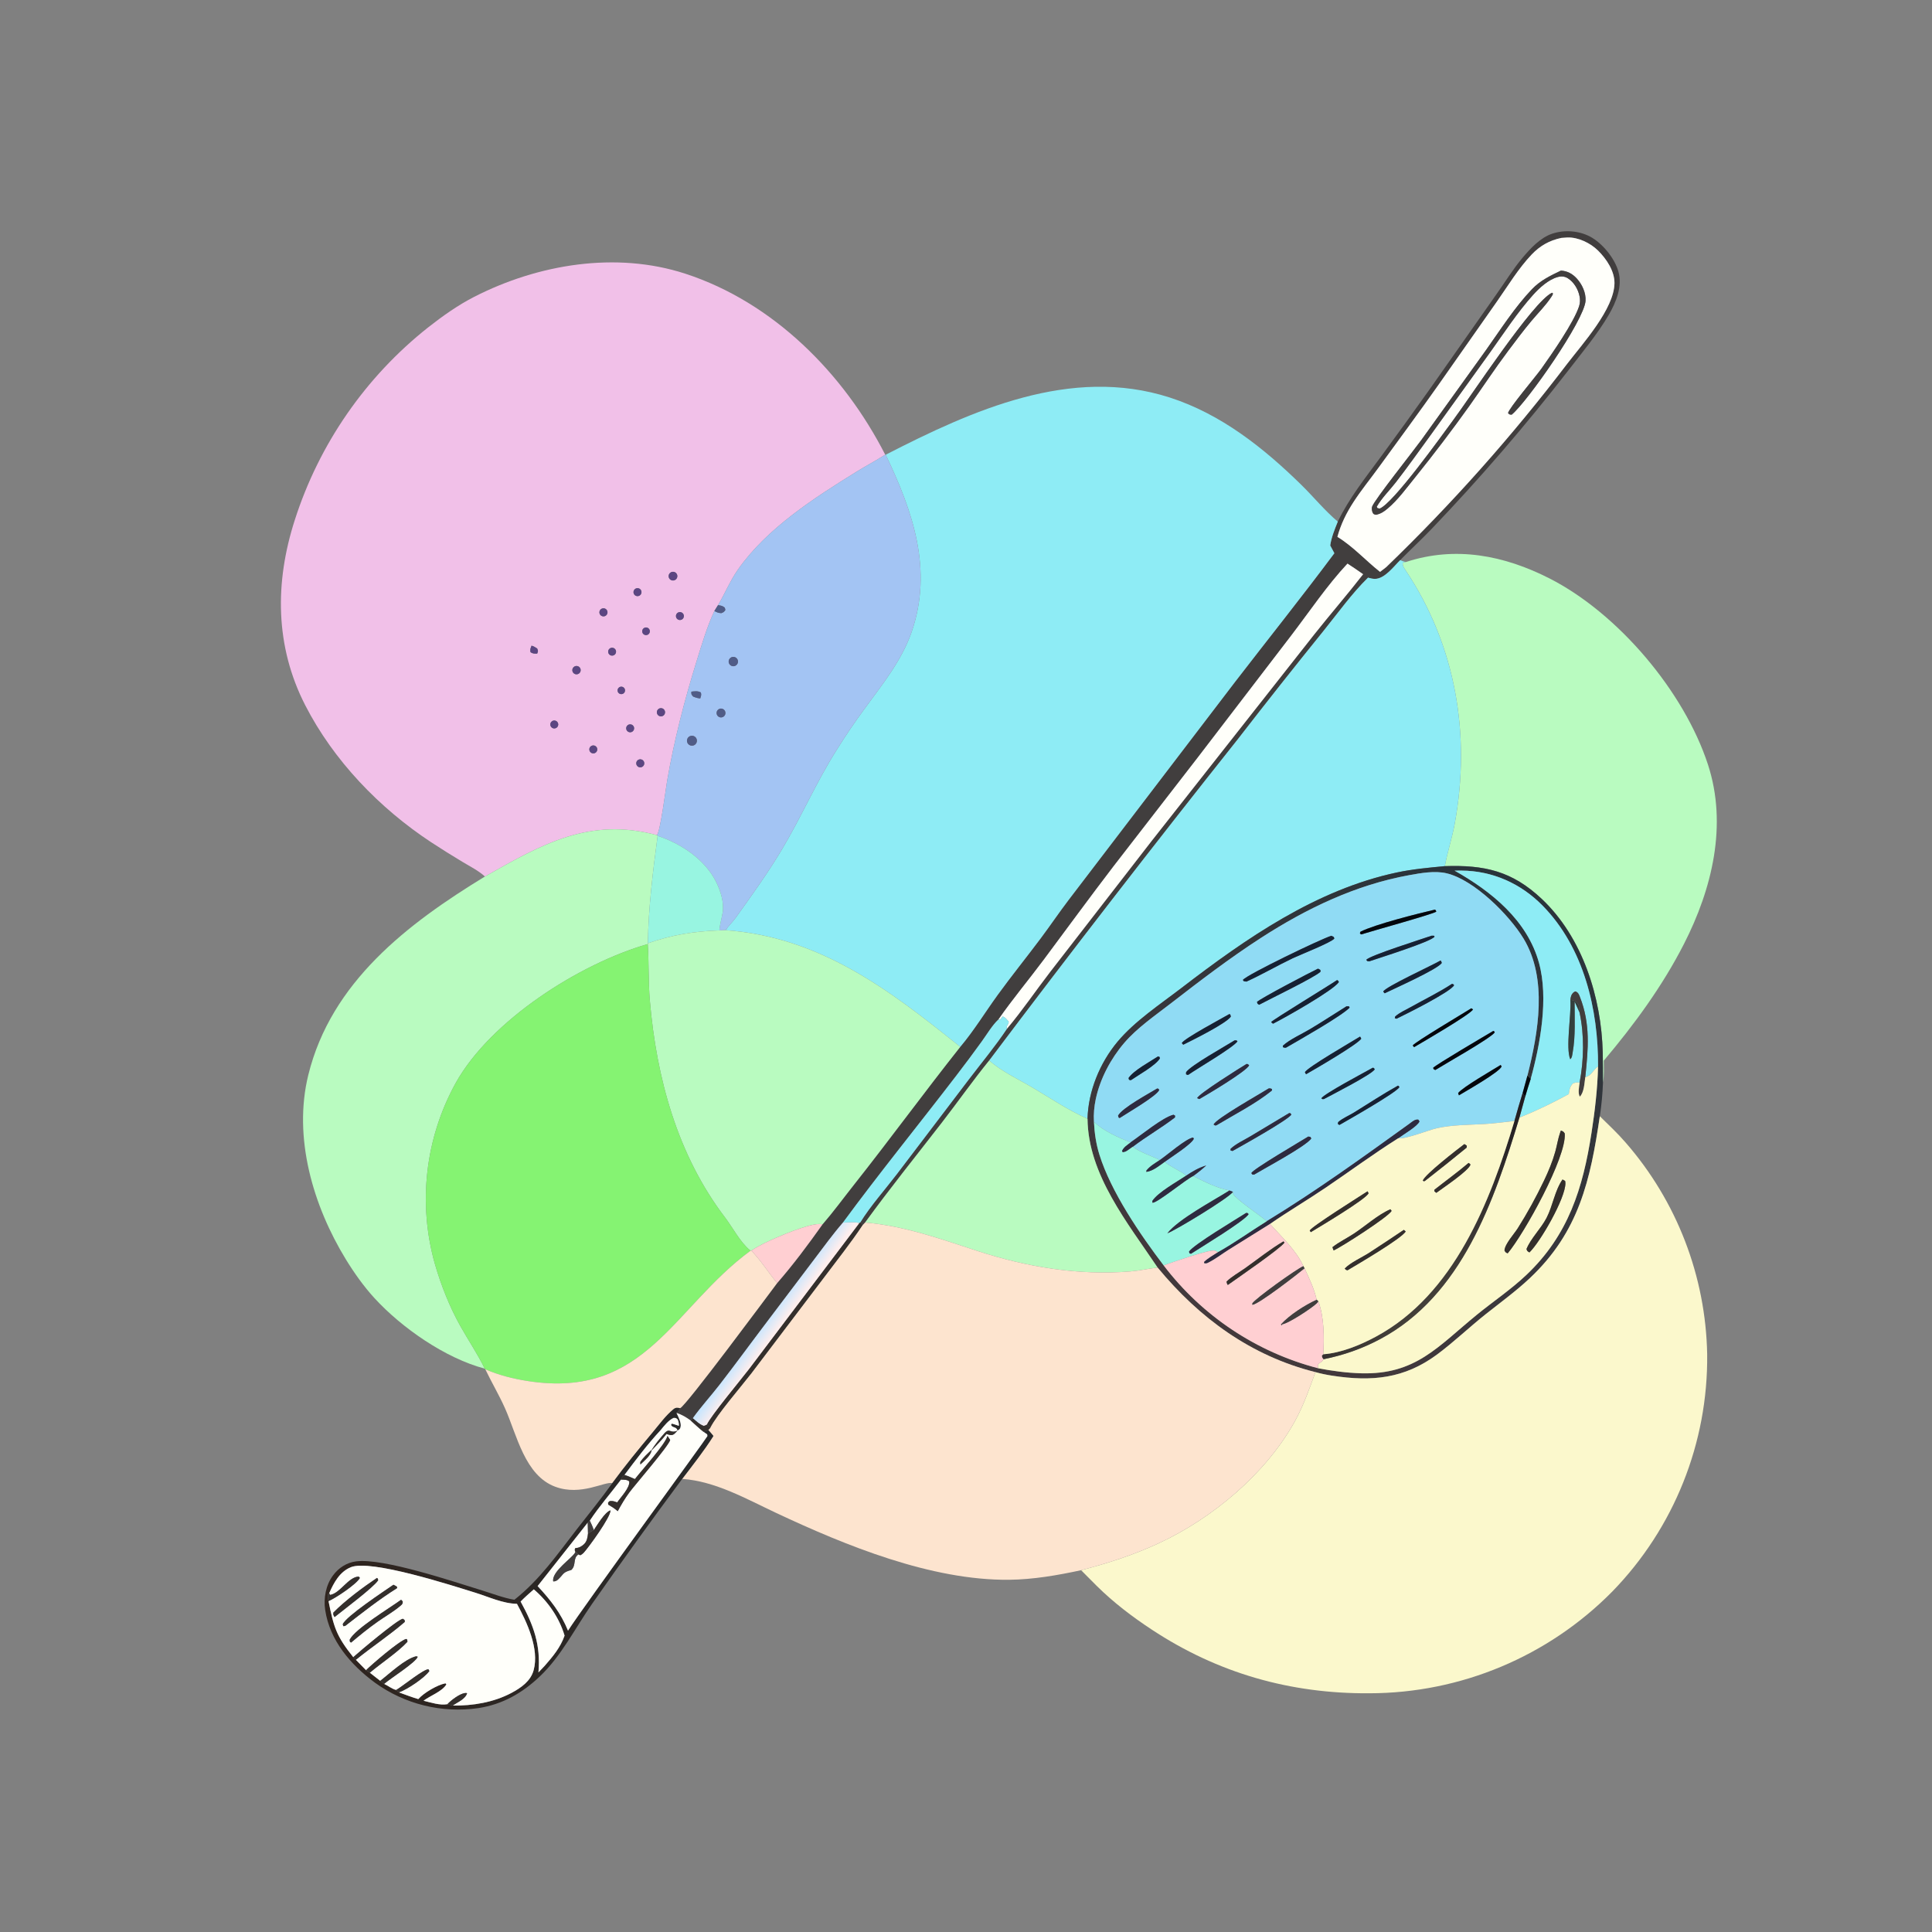 <svg width="1024" height="1024" viewBox="0 0 1024 1024" fill="none" xmlns="http://www.w3.org/2000/svg">
<rect x="0" y="0" width="1024" height="1024" fill="#808080" stroke="none"/>
<path d="M709.062 276.464C715.181 263.849 723.665 253.289 731.92 242.051C740.613 230.224 749.213 218.329 757.721 206.367L793.058 156.085C797.693 149.602 801.93 142.588 807.072 136.511C811.259 131.563 816.457 125.923 822.782 123.832C829.158 121.725 836.692 122.236 842.656 125.343C849.209 128.757 855.767 136.798 857.78 143.887C860.041 151.846 856.562 160.204 852.584 167.024C846.697 177.115 838.593 186.75 831.465 196.048C808.697 225.39 784.427 253.533 758.75 280.366C753.34 286.013 747.59 291.314 742.113 296.892C738.715 300.242 733.844 306.863 728.662 306.819C727.45 306.808 726.245 306.472 725.081 306.162C716.499 314.581 709.208 324.826 701.653 334.19C686.293 353.182 671.137 372.337 656.188 391.654C611.499 447.892 567.534 504.703 524.307 562.072C515.57 572.83 507.632 584.136 499.158 595.086C485.597 612.61 471.549 630.04 458.534 647.96L457.269 649.305L455.969 647.896C461.349 639.178 469.09 630.49 475.354 622.3L513.269 572.412C520.12 563.397 527.43 554.678 533.713 545.248C541.862 535.594 549.003 524.972 556.733 514.969L610.516 445.553L696.553 336.282C705.073 325.536 714.07 315.181 722.479 304.345C719.79 302.385 716.958 300.582 714.198 298.722C703.335 310.351 694.128 324.081 684.468 336.725L634.636 401.766L590.082 459.301C577.59 475.637 565.438 492.269 553.148 508.76C545.286 519.308 536.72 529.524 529.222 540.311C525.865 543.455 523.071 548.252 520.356 551.997C515.928 558.133 511.405 564.202 506.79 570.2C486.871 596.178 466.15 621.628 446.77 648.003C441.43 654.154 436.622 660.829 431.69 667.312L406.478 700.649C398.039 711.778 389.817 723.088 381.255 734.121C376.69 740.003 371.511 745.652 367.203 751.688L366.094 752.921C363.775 751.247 361.317 749.715 358.561 748.904C359.448 748.19 359.896 747.31 360.492 746.355C363.635 745.066 406.522 687.213 411.893 680.067C420.468 670.242 428.358 659.616 435.907 648.985C441.742 642.244 447.025 635 452.558 628.006C471.669 603.855 489.809 579.001 508.938 554.873C516.172 546.301 522.19 536.416 528.786 527.331C536.124 517.225 543.975 507.498 551.464 497.505C556.546 490.724 561.28 483.689 566.417 476.947L654.464 361.6C672.028 338.794 690.035 316.299 707.245 293.219L705.046 289.111C705.712 284.643 707.388 280.628 709.062 276.464ZM827.549 126.099C821.261 127.432 816.274 130.231 811.845 134.877C804.826 142.24 799.233 151.534 793.394 159.846L762.479 203.919C751.974 218.828 741.119 233.472 730.4 248.227C726.099 254.149 721.425 259.876 717.439 266.012C713.612 271.901 710.711 277.763 708.849 284.54C717.129 289.579 723.854 297.105 731.459 303.105L734.718 300.589C769.418 267.153 801.501 231.102 830.684 192.755C838.878 182.076 855.562 163.701 855.705 150.067C855.773 143.655 851.444 137.223 847.017 132.831C842.988 128.834 836.513 125.681 830.755 125.872C829.684 125.915 828.615 125.991 827.549 126.099Z" fill="#413E3E"/>
<path d="M708.848 284.54C710.71 277.763 713.611 271.901 717.438 266.012C721.424 259.876 726.098 254.149 730.399 248.227C741.118 233.472 751.973 218.828 762.478 203.919L793.393 159.846C799.232 151.534 804.825 142.24 811.844 134.877C816.273 130.231 821.26 127.432 827.548 126.099C828.614 125.991 829.683 125.915 830.754 125.872C836.512 125.681 842.987 128.834 847.016 132.831C851.443 137.223 855.772 143.655 855.704 150.067C855.561 163.701 838.877 182.076 830.683 192.755C801.5 231.102 769.417 267.153 734.717 300.589L731.458 303.105C723.853 297.105 717.128 289.579 708.848 284.54ZM827.327 143.426C821.635 146.177 816.426 148.628 811.98 153.28C802.79 162.892 795.238 174.825 787.541 185.658L753.221 233.38C748.744 239.51 728.702 264.701 727.281 268.455C726.89 269.487 727.155 271.009 727.665 271.948C728.053 272.665 728.523 272.61 729.248 272.849C731.735 272.372 733.42 271.248 735.357 269.639C740.922 265.015 745.662 258.395 750.218 252.794C760.116 240.503 769.66 227.93 778.837 215.091C785.696 205.425 792.22 195.495 799.328 186.011C803.347 180.648 807.393 175.235 811.695 170.098C815.253 165.849 819.337 161.824 822.36 157.179C822.876 156.386 822.736 156.59 823.136 155.631L822.647 155.149C812.489 159.752 779.34 210.521 769.84 223.204C763.203 232.207 738.644 266.478 731.31 269.548L730.131 269.339L729.695 268.592C732.336 263.94 736.503 259.918 739.781 255.684C746.044 247.595 751.983 239.205 758.007 230.937L790.024 186.424C797.235 176.315 804.277 165.538 812.565 156.302C815.919 152.563 820.646 148.241 825.552 146.855C827.465 146.315 829.263 146.42 830.972 147.481C834.2 149.484 836.455 153.332 837.184 156.998C837.542 158.799 837.528 160.507 836.965 162.263C834.194 170.897 822.528 187.585 816.882 195.538C814.143 199.395 799.62 216.541 799.304 218.947C800.098 219.779 800.076 219.72 801.232 219.783C809.526 212.945 839.662 169.84 840.369 159.475C840.658 155.234 838.553 150.703 835.741 147.63C833.426 145.099 830.761 143.63 827.327 143.426Z" fill="#FFFFFA"/>
<path d="M257.025 464.564C253.624 461.469 248.955 459.13 245.034 456.757C239.464 453.421 233.963 449.972 228.533 446.412C201.08 428.328 176.831 403.14 161.797 373.83C145.735 342.517 145.597 308.657 156.233 275.658C169.129 235.351 193.736 199.798 226.918 173.53C234.584 167.516 242.668 161.758 251.36 157.314C285.177 140.021 326.5 133.103 363.208 145.057C409.835 160.242 447.173 197.893 469.18 240.99C464.292 244.131 459.152 246.818 454.213 249.873C431.703 263.798 406.442 279.962 391.059 301.992C386.87 307.991 384.257 314.589 380.56 320.744C379.896 321.769 379.249 322.805 378.618 323.851C374.734 332.271 371.978 341.533 369.234 350.378C362.757 371.255 357.295 392.372 353.589 413.912C352.877 418.05 349.984 440.751 348.189 442.635C312.335 433.026 287.255 447.45 257.025 464.564ZM355.671 303.296C354.893 303.679 354.396 304.466 354.383 305.332C354.37 306.199 354.843 307 355.609 307.407C356.374 307.813 357.303 307.757 358.014 307.262C359.005 306.57 359.296 305.232 358.681 304.192C358.067 303.152 356.754 302.761 355.671 303.296ZM337.309 311.811C336.551 312.023 335.973 312.639 335.808 313.41C335.643 314.18 335.92 314.979 336.525 315.483C337.131 315.987 337.966 316.114 338.694 315.812C339.731 315.383 340.254 314.22 339.887 313.159C339.52 312.099 338.39 311.507 337.309 311.811ZM318.575 322.816C317.615 323.519 317.41 324.869 318.118 325.826C318.827 326.782 320.178 326.979 321.13 326.265C322.075 325.557 322.27 324.219 321.567 323.27C320.865 322.322 319.528 322.119 318.575 322.816ZM359.498 324.607C358.804 324.921 358.334 325.586 358.27 326.346C358.206 327.106 358.558 327.84 359.189 328.267C359.821 328.693 360.634 328.744 361.315 328.4C362.336 327.884 362.758 326.646 362.263 325.614C361.769 324.582 360.541 324.134 359.498 324.607ZM341.678 332.701C340.976 332.969 340.48 333.604 340.39 334.35C340.3 335.096 340.629 335.831 341.247 336.259C341.864 336.687 342.668 336.739 343.335 336.393C344.289 335.898 344.691 334.744 344.251 333.764C343.811 332.783 342.682 332.317 341.678 332.701ZM281.742 342.224C281.166 343.698 280.89 344.09 281.18 345.685C282.434 346.491 283.243 346.468 284.728 346.424C285.241 345.015 285.297 345.074 284.706 343.707C283.711 343.078 282.899 342.503 281.742 342.224ZM323.115 343.774C322.525 344.247 322.236 345.001 322.358 345.747C322.48 346.493 322.994 347.115 323.704 347.375C324.413 347.635 325.208 347.493 325.783 347.003C326.655 346.261 326.769 344.956 326.04 344.074C325.31 343.192 324.008 343.058 323.115 343.774ZM304.404 353.308C303.356 353.949 303.033 355.322 303.684 356.364C304.335 357.406 305.711 357.717 306.747 357.056C307.769 356.404 308.075 355.05 307.433 354.021C306.79 352.993 305.438 352.674 304.404 353.308ZM328.198 364.284C327.567 364.707 327.234 365.452 327.338 366.203C327.443 366.954 327.968 367.58 328.689 367.814C329.41 368.048 330.202 367.849 330.728 367.302C331.429 366.573 331.468 365.432 330.818 364.657C330.168 363.882 329.038 363.721 328.198 364.284ZM348.962 375.811C348.025 376.56 347.872 377.927 348.62 378.865C349.368 379.803 350.735 379.957 351.674 379.21C352.614 378.462 352.768 377.093 352.019 376.153C351.269 375.214 349.9 375.061 348.962 375.811ZM292.581 382.258C291.927 382.709 291.582 383.49 291.691 384.277C291.8 385.064 292.343 385.723 293.095 385.979C293.848 386.235 294.68 386.045 295.247 385.488C296.024 384.724 296.088 383.492 295.394 382.651C294.7 381.811 293.479 381.64 292.581 382.258ZM332.698 384.356C331.806 385.057 331.629 386.339 332.298 387.256C332.968 388.172 334.243 388.394 335.182 387.757C335.82 387.325 336.171 386.579 336.097 385.812C336.024 385.045 335.538 384.38 334.83 384.076C334.121 383.773 333.304 383.88 332.698 384.356ZM313.507 395.321C312.496 395.837 312.074 397.058 312.55 398.087C313.027 399.116 314.231 399.585 315.278 399.148C315.991 398.851 316.485 398.187 316.564 397.418C316.644 396.649 316.296 395.898 315.659 395.461C315.021 395.023 314.195 394.97 313.507 395.321ZM338.321 402.709C337.311 403.27 336.932 404.534 337.466 405.558C337.999 406.583 339.252 406.996 340.291 406.49C340.988 406.15 341.446 405.459 341.486 404.685C341.527 403.91 341.144 403.175 340.486 402.764C339.828 402.353 338.999 402.332 338.321 402.709Z" fill="#F1C0E8"/>
<path d="M769.84 223.204C779.34 210.521 812.489 159.752 822.647 155.149L823.136 155.631C822.736 156.59 822.876 156.386 822.36 157.179C819.337 161.824 815.253 165.849 811.695 170.098C807.393 175.235 803.347 180.648 799.328 186.011C792.22 195.495 785.696 205.425 778.837 215.091C769.66 227.93 760.116 240.503 750.218 252.794C745.662 258.395 740.922 265.015 735.357 269.639C733.42 271.248 731.735 272.372 729.248 272.849C728.523 272.61 728.053 272.665 727.665 271.948C727.155 271.009 726.89 269.487 727.281 268.455C728.702 264.701 748.744 239.51 753.221 233.38L787.541 185.658C795.238 174.825 802.79 162.892 811.98 153.28C816.426 148.628 821.635 146.177 827.327 143.426C830.761 143.63 833.426 145.099 835.741 147.63C838.553 150.703 840.658 155.234 840.369 159.475C839.662 169.84 809.526 212.945 801.232 219.783C800.076 219.72 800.098 219.779 799.304 218.947C799.62 216.541 814.143 199.395 816.882 195.538C822.528 187.585 834.194 170.897 836.965 162.263C837.528 160.507 837.542 158.799 837.184 156.998C836.455 153.332 834.2 149.484 830.972 147.481C829.263 146.42 827.465 146.315 825.552 146.855C820.646 148.241 815.919 152.563 812.565 156.302C804.277 165.538 797.235 176.315 790.024 186.424L758.007 230.937C751.983 239.205 746.044 247.595 739.781 255.684C736.503 259.918 732.336 263.94 729.695 268.592L730.131 269.339L731.31 269.548C738.644 266.478 763.203 232.207 769.84 223.204Z" fill="#413E3E"/>
<path d="M469.436 241.016C515.327 217.461 567.64 193.857 619.928 210.672C647.151 219.427 669.714 237.336 689.888 257.139C696.241 263.375 702.272 270.78 709.06 276.465C707.386 280.629 705.71 284.644 705.044 289.112L707.243 293.22C690.033 316.3 672.026 338.795 654.462 361.601L566.415 476.948C561.278 483.69 556.544 490.725 551.462 497.506C543.973 507.499 536.122 517.226 528.784 527.332C522.188 536.417 516.17 546.302 508.936 554.874C471.258 524.529 434.697 496.612 384.578 493.01C386.134 490.71 388.322 488.661 389.985 486.348C398.358 474.702 406.88 462.842 414.245 450.543C424.643 433.181 432.588 414.602 443.466 397.437C448.092 390.013 453.002 382.77 458.184 375.724C467.568 362.827 477.756 350.42 483.096 335.169C494.697 302.033 483.774 270.957 469.436 241.016Z" fill="#8EECF5"/>
<path d="M469.18 240.988L469.437 241.014C483.775 270.955 494.698 302.031 483.097 335.167C477.757 350.418 467.569 362.825 458.185 375.722C453.003 382.768 448.093 390.011 443.467 397.435C432.589 414.6 424.644 433.179 414.246 450.541C406.881 462.84 398.359 474.7 389.986 486.346C388.323 488.659 386.135 490.708 384.579 493.008L381.284 493.123C381.522 489.973 382.502 486.837 383.017 483.714C383.913 478.28 381.832 471.851 379.358 467.036C373.338 455.318 360.809 447.044 348.568 443.027L348.189 442.633C349.984 440.749 352.877 418.048 353.589 413.91C357.295 392.37 362.757 371.253 369.234 350.376C371.978 341.531 374.734 332.269 378.618 323.849C379.982 324.556 380.752 324.916 382.329 324.982C383.577 324.458 383.735 324.418 384.468 323.295L384.169 322.075C382.846 321.014 382.201 321.021 380.56 320.742C384.257 314.587 386.87 307.989 391.059 301.99C406.442 279.96 431.703 263.796 454.213 249.871C459.152 246.816 464.292 244.129 469.18 240.988ZM387.027 348.789C386.013 349.697 385.922 351.254 386.824 352.274C387.725 353.294 389.281 353.395 390.307 352.5C391.343 351.597 391.445 350.023 390.535 348.993C389.625 347.964 388.05 347.872 387.027 348.789ZM366.437 366.592C366.372 368.08 366.408 368.024 367.367 369.176C368.676 369.719 369.709 370.077 371.149 370.182C371.562 368.854 371.844 368.399 371.486 367.027C369.844 366.121 368.284 366.356 366.437 366.592ZM381.066 375.82C379.917 376.42 379.471 377.837 380.07 378.987C380.668 380.137 382.085 380.583 383.235 379.986C384.387 379.387 384.834 377.968 384.235 376.817C383.635 375.667 382.216 375.22 381.066 375.82ZM366.313 389.992C365.368 390.147 364.582 390.802 364.258 391.703C363.934 392.604 364.123 393.609 364.752 394.331C365.382 395.052 366.353 395.376 367.289 395.176C368.691 394.878 369.598 393.516 369.333 392.107C369.068 390.699 367.727 389.76 366.313 389.992Z" fill="#A3C4F3"/>
<path d="M745.274 297.841C771.466 289.285 797.203 294.323 821.291 306.591C857.556 325.061 892.573 366.407 905.251 405.229C915.705 437.243 907.468 471.056 892.554 500.278C881.119 522.686 866.201 543.013 850.035 562.169C850.058 565.997 850.3 569.997 849.614 573.772C849.627 568.478 849.584 563.183 849.487 557.89C848.784 528.788 838.849 496.848 817.115 476.405C801.357 461.584 786.709 458.383 765.79 459.074C767.067 451.949 769.623 444.195 771.014 436.644C779.686 389.557 771.618 341.858 744.761 301.922C743.935 300.694 743.233 299.639 743.538 298.149L745.274 297.841Z" fill="#B9FBC0"/>
<path d="M725.081 306.165C726.245 306.475 727.45 306.811 728.662 306.822C733.844 306.866 738.715 300.245 742.113 296.895C743.164 297.305 744.141 297.729 745.275 297.842L743.539 298.15C743.234 299.64 743.936 300.695 744.762 301.923C771.619 341.859 779.687 389.558 771.015 436.645C769.624 444.196 767.068 451.95 765.791 459.075C757.277 459.883 748.82 460.638 740.438 462.417C697.65 471.502 660.46 497.354 626.326 523.56C614.993 532.261 601.454 541.171 592.271 552.19C582.93 563.399 576.787 578.32 576.411 592.983C566.19 588.471 556.844 582.105 547.24 576.432C539.848 572.066 530.647 567.786 524.307 562.075C567.534 504.706 611.499 447.895 656.188 391.657C671.137 372.34 686.293 353.185 701.653 334.193C709.208 324.829 716.499 314.584 725.081 306.165Z" fill="#8EECF5"/>
<path d="M529.221 540.312C536.719 529.525 545.285 519.309 553.147 508.761C565.437 492.27 577.589 475.638 590.081 459.302L634.635 401.767L684.467 336.726C694.127 324.082 703.334 310.352 714.197 298.723C716.957 300.583 719.789 302.386 722.478 304.346C714.069 315.182 705.072 325.537 696.552 336.283L610.515 445.554L556.732 514.97C549.002 524.973 541.861 535.595 533.712 545.249C533.073 543.661 534.623 543.239 534.638 541.486C533.606 540.379 532.902 539.244 531.443 538.767C530.978 539.356 530.507 539.94 530.033 540.521L529.221 540.312Z" fill="#FFFFFA"/>
<path d="M358.014 307.264C357.303 307.759 356.374 307.815 355.609 307.409C354.843 307.002 354.37 306.201 354.383 305.334C354.396 304.468 354.893 303.681 355.671 303.298C356.754 302.763 358.067 303.154 358.681 304.194C359.296 305.234 359.005 306.572 358.014 307.264Z" fill="#5C4682"/>
<path d="M338.695 315.811C337.967 316.113 337.132 315.986 336.526 315.482C335.921 314.978 335.644 314.179 335.809 313.409C335.974 312.638 336.552 312.022 337.31 311.81C338.391 311.506 339.521 312.098 339.888 313.158C340.255 314.219 339.732 315.382 338.695 315.811Z" fill="#5C4682"/>
<path d="M378.617 323.849C379.248 322.803 379.895 321.767 380.559 320.742C382.2 321.021 382.845 321.014 384.168 322.075L384.467 323.295C383.734 324.418 383.576 324.458 382.328 324.982C380.751 324.916 379.981 324.556 378.617 323.849Z" fill="#505C87"/>
<path d="M321.131 326.266C320.179 326.98 318.828 326.783 318.119 325.827C317.411 324.87 317.616 323.52 318.576 322.817C319.529 322.12 320.866 322.323 321.568 323.271C322.271 324.22 322.076 325.558 321.131 326.266Z" fill="#5C4682"/>
<path d="M361.314 328.399C360.633 328.743 359.82 328.692 359.188 328.266C358.557 327.839 358.205 327.105 358.269 326.345C358.333 325.585 358.803 324.92 359.497 324.606C360.54 324.133 361.768 324.581 362.262 325.613C362.757 326.645 362.335 327.883 361.314 328.399Z" fill="#5C4682"/>
<path d="M343.335 336.393C342.668 336.739 341.864 336.687 341.247 336.259C340.629 335.831 340.3 335.096 340.39 334.35C340.48 333.604 340.976 332.969 341.678 332.701C342.682 332.317 343.811 332.783 344.251 333.764C344.691 334.744 344.289 335.898 343.335 336.393Z" fill="#5C4682"/>
<path d="M284.729 346.423C283.244 346.467 282.435 346.49 281.181 345.684C280.891 344.089 281.167 343.697 281.743 342.223C282.9 342.502 283.712 343.077 284.707 343.706C285.298 345.073 285.242 345.014 284.729 346.423Z" fill="#5C4682"/>
<path d="M325.783 347.002C325.208 347.492 324.413 347.634 323.704 347.374C322.994 347.114 322.48 346.492 322.358 345.746C322.236 345 322.525 344.246 323.115 343.773C324.008 343.057 325.31 343.191 326.04 344.073C326.769 344.955 326.655 346.26 325.783 347.002Z" fill="#5C4682"/>
<path d="M390.307 352.503C389.281 353.398 387.725 353.297 386.824 352.277C385.922 351.257 386.013 349.7 387.027 348.792C388.05 347.875 389.625 347.967 390.535 348.996C391.445 350.026 391.343 351.6 390.307 352.503Z" fill="#505C87"/>
<path d="M306.747 357.054C305.711 357.715 304.335 357.404 303.684 356.362C303.033 355.32 303.356 353.947 304.404 353.306C305.438 352.672 306.79 352.991 307.433 354.019C308.075 355.048 307.769 356.402 306.747 357.054Z" fill="#5C4682"/>
<path d="M330.727 367.302C330.201 367.849 329.409 368.048 328.688 367.814C327.967 367.58 327.442 366.954 327.337 366.203C327.233 365.452 327.566 364.707 328.197 364.284C329.037 363.721 330.167 363.882 330.817 364.657C331.467 365.432 331.428 366.573 330.727 367.302Z" fill="#5C4682"/>
<path d="M371.148 370.183C369.708 370.078 368.676 369.72 367.367 369.177C366.408 368.025 366.372 368.081 366.437 366.593C368.284 366.357 369.843 366.122 371.485 367.028C371.843 368.4 371.561 368.855 371.148 370.183Z" fill="#505C87"/>
<path d="M351.675 379.211C350.736 379.958 349.369 379.804 348.621 378.866C347.873 377.928 348.026 376.561 348.963 375.812C349.901 375.062 351.27 375.215 352.02 376.154C352.769 377.094 352.615 378.463 351.675 379.211Z" fill="#5C4682"/>
<path d="M383.236 379.987C382.086 380.584 380.669 380.138 380.071 378.988C379.472 377.838 379.918 376.421 381.067 375.821C382.217 375.221 383.636 375.668 384.236 376.818C384.835 377.969 384.388 379.388 383.236 379.987Z" fill="#505C87"/>
<path d="M295.248 385.487C294.681 386.044 293.849 386.234 293.096 385.978C292.344 385.722 291.801 385.063 291.692 384.276C291.583 383.489 291.928 382.708 292.582 382.257C293.48 381.639 294.701 381.81 295.395 382.65C296.089 383.491 296.025 384.723 295.248 385.487Z" fill="#5C4682"/>
<path d="M335.182 387.757C334.243 388.394 332.968 388.172 332.298 387.256C331.629 386.339 331.806 385.057 332.698 384.356C333.304 383.88 334.121 383.773 334.83 384.076C335.538 384.38 336.024 385.045 336.097 385.812C336.171 386.579 335.82 387.325 335.182 387.757Z" fill="#5C4682"/>
<path d="M367.288 395.176C366.352 395.376 365.381 395.052 364.751 394.331C364.122 393.609 363.933 392.604 364.257 391.703C364.581 390.802 365.367 390.147 366.312 389.992C367.726 389.76 369.067 390.699 369.332 392.107C369.597 393.516 368.69 394.878 367.288 395.176Z" fill="#505C87"/>
<path d="M315.279 399.147C314.232 399.584 313.028 399.115 312.551 398.086C312.075 397.057 312.497 395.836 313.508 395.32C314.196 394.969 315.022 395.022 315.66 395.46C316.297 395.897 316.645 396.648 316.565 397.417C316.486 398.186 315.992 398.85 315.279 399.147Z" fill="#5C4682"/>
<path d="M340.291 406.491C339.252 406.997 337.999 406.584 337.466 405.559C336.932 404.535 337.311 403.271 338.321 402.71C338.999 402.333 339.828 402.354 340.486 402.765C341.144 403.176 341.527 403.911 341.486 404.686C341.446 405.46 340.988 406.151 340.291 406.491Z" fill="#5C4682"/>
<path d="M257.024 464.563C287.254 447.449 312.334 433.025 348.188 442.634L348.567 443.028C346.051 461.873 343.687 480.92 343.39 499.947L343.328 500.369C307.113 510.76 259.929 540.86 241.478 574.098C225.343 603.375 221.405 637.834 230.517 669.997C233.801 681.285 238.221 692.497 243.95 702.76C248.172 710.325 253.144 717.621 256.922 725.408C236.042 719.887 212.93 703.81 198.45 688.001C192.798 681.83 187.632 674.555 183.284 667.44C165.899 638.998 155.255 602.887 163.406 569.745C175.515 520.515 215.935 489.648 257.024 464.563Z" fill="#B9FBC0"/>
<path d="M348.568 443.027C360.809 447.044 373.338 455.318 379.358 467.036C381.832 471.851 383.913 478.28 383.017 483.714C382.502 486.837 381.522 489.973 381.284 493.123C367.796 493.614 356.215 495.468 343.391 499.946C343.688 480.919 346.052 461.872 348.568 443.027Z" fill="#98F5E1"/>
<path d="M576.41 592.98C576.786 578.317 582.929 563.396 592.27 552.187C601.453 541.168 614.992 532.258 626.325 523.557C660.459 497.351 697.649 471.499 740.437 462.414C748.819 460.635 757.276 459.88 765.79 459.072C786.709 458.381 801.357 461.582 817.115 476.403C838.849 496.846 848.784 528.786 849.487 557.888C849.584 563.181 849.627 568.476 849.614 573.77C849.403 579.749 848.843 585.71 847.938 591.624C842.961 625.414 836.892 652.905 810.889 677.404C803.59 684.28 795.42 690.225 787.571 696.447C778.793 703.406 770.68 711.232 761.682 717.904C744.349 730.753 727.121 732.383 706.104 729.142C703.124 728.683 700.118 728.073 697.213 727.257C663.055 718.696 635.728 698.674 613.562 671.83C597.794 648.281 576.703 622.598 576.41 592.98ZM846.995 565.269C847.187 535.058 839.474 502.279 817.628 480.021C806.098 468.273 791.034 461.515 774.566 461.431C773.357 461.426 772.148 461.433 770.94 461.451C790.477 472.455 809.479 487.751 815.698 510.339C820.85 529.051 816.401 553.449 811.317 571.831L809.57 570.092C815.324 547.308 820.394 518.815 807.54 497.51C800.009 485.027 781.327 466.305 766.708 462.865C760.502 461.404 753.072 462.737 746.903 463.857C718.447 469.024 692.479 481.511 668.33 497.11C651.853 507.753 636.058 519.813 620.561 531.82C612.201 538.298 602.802 544.689 595.886 552.751C588.736 561.085 583.077 571.75 580.782 582.522C579.945 586.453 579.568 590.588 579.81 594.601C580.11 600.574 580.92 606.205 582.695 611.93C588.81 631.656 604.407 654.452 616.775 670.702C637.179 697.505 665.985 716.689 698.583 725.184C706.076 726.633 713.815 727.656 721.446 727.872C750.301 728.69 762.034 713.769 782.708 696.892C791.518 689.7 800.907 683.447 809.178 675.58C831.266 654.573 839.001 629.715 843.522 600.454C845.328 588.769 846.713 577.102 846.995 565.269Z" fill="url(#paint0_linear_2252_19996)"/>
<path d="M840.224 570.942C841.814 555.936 843.035 542.649 837.35 528.282C836.801 526.894 836.459 526.065 835.068 525.462C834.652 525.604 834.402 525.653 834.038 525.971C832.772 527.077 832.518 528.347 832.317 529.928C832.331 530.129 832.346 530.33 832.357 530.532C832.785 538.257 829.776 555.432 832.25 561.409C833.262 560.689 833.346 558.938 833.562 557.726C835.102 549.062 834.554 539.63 834.576 530.851L837.201 536.626C839.763 548.725 839.511 561.701 837.22 573.84C835.727 573.617 835.076 573.742 833.703 574.234C832.018 575.941 831.83 577.638 831.491 579.897C822.904 584.585 814.398 588.712 805.318 592.366L808.366 581.331C809.302 578.15 810.286 574.983 811.316 571.831C816.4 553.449 820.849 529.051 815.697 510.339C809.478 487.751 790.476 472.455 770.939 461.451C772.147 461.433 773.356 461.426 774.565 461.431C791.033 461.515 806.097 468.273 817.627 480.021C839.473 502.279 847.186 535.058 846.994 565.269C844.146 567.167 843.847 569.962 840.224 570.942Z" fill="#8EECF5"/>
<path d="M579.81 594.602C579.568 590.589 579.945 586.454 580.782 582.523C583.077 571.751 588.736 561.086 595.886 552.752C602.802 544.69 612.201 538.299 620.561 531.821C636.058 519.814 651.853 507.754 668.33 497.111C692.479 481.512 718.447 469.025 746.903 463.858C753.072 462.738 760.502 461.405 766.708 462.866C781.327 466.306 800.009 485.028 807.54 497.511C820.394 518.816 815.324 547.309 809.57 570.093L807.047 579.237C805.524 584.179 804.07 589.142 802.684 594.125C797.334 594.761 791.976 595.46 786.595 595.77C778.315 596.248 769.827 596.166 761.689 597.946C757.219 598.924 744.856 603.95 741.082 603.306C743.548 601.425 751.409 596.906 752.351 594.372L751.734 593.428C749.893 593.125 748.408 594.634 746.924 595.703C722.193 613.519 697.451 631.403 671.396 647.275C668.112 644.332 655.182 635.687 653.662 632.951C653.459 632.586 653.545 632.124 653.487 631.711L651.627 630.988C644.851 629.67 638.533 626.403 632.398 623.33C634.846 621.573 637.107 619.763 639.329 617.728C635.304 618.933 632.224 620.765 628.766 623.072C625.175 620.269 620.826 618.72 617.295 615.817C620.352 613.586 631.648 606.386 632.75 603.588L632.406 602.895C628.574 603.449 618.547 612.292 614.738 614.838C610.132 612.579 604.477 610.852 600.419 607.807C607.644 602.312 615.591 597.78 622.75 592.281L622.842 591.341L621.983 590.826C616.297 592.196 604.75 601.726 599.196 605.497C592.258 602.619 585.387 599.786 579.81 594.602ZM760.456 482.125C750.804 484.402 729.371 489.759 721.123 493.785L720.763 494.526L721.278 495.253L721.735 495.197C726.537 493.639 760.021 484.388 761.273 483.181C760.837 482.205 761.172 482.498 760.456 482.125ZM705.618 495.967C699.881 497.797 661.307 516.34 658.742 519.373L659.237 520.062L660.649 520.274C668.98 516.499 676.903 511.842 685.165 507.899C688.711 506.207 705.656 499.544 707.232 497.462L706.936 496.602L705.618 495.967ZM758.742 495.953C754.189 497.544 725.744 506.499 724.156 508.73L724.684 509.402L725.755 509.53C730.527 507.875 758.616 499.137 760.358 496.449L760.003 495.935L758.742 495.953ZM763.529 509.085C759.214 511.611 734.128 523.097 733.143 525.541C733.319 525.765 733.681 526.324 733.914 526.469C738.957 523.991 762.031 513.728 764.187 510.386C764.003 509.91 763.927 509.415 763.529 509.085ZM698.57 513.405C694.843 515.146 667.572 529.407 666.222 531.064C666.652 532.314 666.27 531.818 667.362 532.555C672.905 529.564 696.751 518.084 699.911 515.039L699.841 514.102C699.484 513.895 698.961 513.518 698.57 513.405ZM708.696 519.44C704.738 522.155 674.575 540.517 673.711 541.722C674.03 542.005 674.374 542.372 674.735 542.595C681.234 539.314 706.586 525.005 709.628 520.543C709.198 519.601 709.522 519.957 708.696 519.44ZM769.563 521.47C762.578 526.047 754.966 529.689 747.691 533.789C744.892 535.367 741.842 536.626 739.44 538.791L739.277 539.67L740.201 539.946C745.147 537.55 768.937 525.725 770.713 522.179C769.968 521.436 770.382 521.614 769.563 521.47ZM713.699 533.341C707.286 537.34 700.954 541.496 694.474 545.381C689.969 548.082 683.698 550.82 679.902 554.272L680.028 555.07C680.743 555.273 680.978 555.47 681.704 555.239C688.003 551.597 711.085 538.519 715.311 534.103L715.06 533.405L713.699 533.341ZM779.848 534.399C776.38 536.6 749.665 552.469 748.765 554.124L749.49 555.023C753.649 552.587 779.636 537.491 780.727 535.017L779.848 534.399ZM651.608 537.456C647.705 539.711 627.428 550.517 626.368 552.873L627.144 553.731C632.004 551.321 649.776 542.56 652.377 538.842L652.102 537.746L651.608 537.456ZM791.463 546.414C787.136 548.982 761.458 564.054 759.569 565.979C760.068 567.029 759.675 566.639 760.777 567.12C766.24 563.686 789.573 550.615 792.231 547.249L791.953 546.598L791.463 546.414ZM720.843 549.415C716.8 551.915 692.888 565.733 691.619 568.294L692.219 569.381C697.02 566.658 719.254 553.73 721.498 550.555C721.306 550.148 721.176 549.725 720.843 549.415ZM654.381 551.4C649.44 554.489 631.144 564.667 628.646 568.271L628.615 569.391C629.621 569.763 629.218 569.78 629.789 569.702C634.703 566.246 653.413 555.398 655.889 551.944C655.121 551.183 655.604 551.414 654.381 551.4ZM613.713 559.949C609.459 562.767 600.904 567.288 598.147 571.373L598.388 572.282L599.318 572.569C603.027 570.031 612.754 564.591 614.796 560.915L614.523 560.124L613.713 559.949ZM660.716 563.908C657.381 565.892 635.271 579.778 634.52 582.017C634.819 582.159 635.38 582.495 635.698 582.536C639.732 580.243 660.906 567.666 662.073 564.622C661.153 563.864 661.634 564.036 660.716 563.908ZM795.37 564.452C791.237 567.034 775.209 576.229 772.837 579.347L773.256 580.566C776.811 578.394 794.757 568.288 795.906 565.222L795.37 564.452ZM727.635 565.9C723.834 568.058 701.536 579.82 700.333 582.155C701.178 582.717 700.715 582.594 701.721 582.528C705.444 580.496 727.288 569.437 728.671 566.739C727.992 565.921 728.382 566.135 727.635 565.9ZM740.972 575.398C733 579.82 725.38 584.875 717.623 589.66C714.876 591.355 711.672 592.615 709.249 594.732L709.066 595.696L709.902 596.272C714.363 593.726 739.94 579.211 741.732 576.225C741.224 575.469 741.523 575.693 740.972 575.398ZM613.315 576.925C608.857 579.672 594.733 587.21 592.589 591.336L592.92 592.336L593.441 592.58C597.281 590.004 613.074 580.953 614.433 577.681C613.809 576.886 614.201 577.107 613.315 576.925ZM672.454 576.885C668.33 579.508 644.044 593.165 643.251 596.058C644.26 596.625 643.761 596.555 644.716 596.445C654.373 590.633 665.373 585.083 674.136 578.019L674.17 577.176C673.469 576.919 673.212 576.785 672.454 576.885ZM683.286 589.946L662.863 602.191C659.458 604.231 655.075 606.199 652.217 608.906L652.211 609.784L653.261 610.054C657.625 607.621 683.058 593.432 684.448 590.733C683.815 589.872 684.226 590.097 683.286 589.946ZM693.403 602.394C689.347 604.94 664.259 619.563 663.234 621.747L663.69 622.475L664.698 622.581C670.304 619.192 692.131 607.568 695.018 603.436L694.532 602.568L693.403 602.394Z" fill="#90DBF4"/>
<path d="M721.736 495.197L721.279 495.253L720.764 494.526L721.124 493.785C729.372 489.759 750.805 484.402 760.457 482.125C761.173 482.498 760.838 482.205 761.274 483.181C760.022 484.388 726.538 493.639 721.736 495.197Z" fill="#02070D"/>
<path d="M343.39 499.95C356.214 495.472 367.795 493.618 381.283 493.127L384.578 493.012C434.697 496.614 471.258 524.531 508.936 554.876C489.807 579.004 471.667 603.858 452.556 628.009C447.023 635.003 441.74 642.247 435.905 648.988C431.915 647.416 415.957 654.042 411.938 655.796C407.329 657.808 402.388 660.023 398.217 662.859L397.837 662.867C397.68 662.753 397.515 662.65 397.366 662.527C392.329 658.366 388.284 650.547 384.265 645.262C359.001 612.039 347.966 571.414 344.435 530.319C343.582 520.386 343.987 510.334 343.328 500.372L343.39 499.95Z" fill="#B9FBC0"/>
<path d="M660.648 520.276L659.236 520.064L658.74 519.375C661.305 516.342 699.88 497.799 705.617 495.969L706.935 496.604L707.231 497.464C705.655 499.546 688.71 506.209 685.164 507.901C676.902 511.844 668.979 516.501 660.648 520.276Z" fill="#152134"/>
<path d="M725.754 509.529L724.684 509.401L724.156 508.729C725.744 506.498 754.188 497.543 758.741 495.952L760.003 495.934L760.358 496.448C758.616 499.136 730.526 507.874 725.754 509.529Z" fill="#152134"/>
<path d="M256.923 725.41C253.145 717.623 248.173 710.327 243.951 702.762C238.222 692.499 233.802 681.287 230.518 669.999C221.406 637.836 225.344 603.377 241.479 574.1C259.93 540.862 307.114 510.762 343.329 500.371C343.988 510.333 343.583 520.385 344.436 530.318C347.967 571.413 359.002 612.038 384.266 645.261C388.285 650.546 392.33 658.365 397.367 662.526C397.516 662.649 397.681 662.752 397.838 662.866C356.596 693.174 342.095 741.682 279.805 731.992C272.012 730.78 264.467 728.898 257.224 725.749L256.923 725.41Z" fill="#85F372"/>
<path d="M733.915 526.47C733.682 526.325 733.319 525.766 733.143 525.542C734.128 523.098 759.215 511.612 763.53 509.086C763.928 509.416 764.004 509.911 764.188 510.387C762.032 513.729 738.958 523.992 733.915 526.47Z" fill="#152134"/>
<path d="M667.363 532.556C666.271 531.819 666.653 532.315 666.223 531.065C667.573 529.408 694.844 515.147 698.571 513.406C698.962 513.519 699.484 513.896 699.841 514.103L699.912 515.04C696.752 518.085 672.906 529.565 667.363 532.556Z" fill="#152134"/>
<path d="M674.736 542.596C674.375 542.373 674.03 542.006 673.711 541.723C674.575 540.518 704.739 522.156 708.697 519.441C709.523 519.958 709.199 519.602 709.629 520.544C706.587 525.006 681.235 539.315 674.736 542.596Z" fill="#152134"/>
<path d="M740.201 539.945L739.277 539.669L739.44 538.79C741.842 536.625 744.892 535.366 747.691 533.788C754.966 529.688 762.578 526.046 769.563 521.469C770.382 521.613 769.968 521.435 770.713 522.178C768.937 525.724 745.147 537.549 740.201 539.945Z" fill="#152134"/>
<path d="M832.318 529.931C832.519 528.35 832.773 527.08 834.039 525.974C834.403 525.656 834.653 525.607 835.069 525.465C836.46 526.068 836.802 526.897 837.351 528.285C843.036 542.652 841.815 555.939 840.225 570.945C839.788 573.878 839.608 579.167 837.318 581.257C836.223 579.304 836.966 576.035 837.221 573.843C839.512 561.704 839.764 548.728 837.202 536.629C837.201 535.038 837.082 533.295 836.293 531.87C835.427 530.307 833.868 530.263 832.318 529.931Z" fill="#413E3E"/>
<path d="M832.318 529.93C833.868 530.262 835.427 530.306 836.293 531.869C837.082 533.294 837.201 535.037 837.202 536.628L834.577 530.853C834.555 539.632 835.103 549.064 833.563 557.728C833.347 558.94 833.263 560.691 832.251 561.411C829.777 555.434 832.786 538.259 832.358 530.534C832.347 530.332 832.332 530.131 832.318 529.93Z" fill="#333F3D"/>
<path d="M681.704 555.238C680.978 555.469 680.743 555.272 680.028 555.069L679.902 554.271C683.698 550.819 689.969 548.081 694.474 545.38C700.954 541.495 707.286 537.339 713.699 533.34L715.06 533.404L715.311 534.102C711.085 538.518 688.003 551.596 681.704 555.238Z" fill="#152134"/>
<path d="M749.491 555.022L748.766 554.123C749.666 552.468 776.381 536.599 779.849 534.398L780.728 535.016C779.637 537.49 753.65 552.586 749.491 555.022Z" fill="#02070D"/>
<path d="M627.143 553.732L626.367 552.874C627.427 550.518 647.704 539.712 651.607 537.457L652.101 537.747L652.376 538.843C649.775 542.561 632.003 551.322 627.143 553.732Z" fill="#152134"/>
<path d="M446.77 648.003C466.15 621.628 486.871 596.178 506.79 570.2C511.405 564.202 515.927 558.133 520.355 551.997C523.07 548.252 525.865 543.455 529.222 540.311L530.034 540.52C530.508 539.939 530.979 539.355 531.444 538.766C532.903 539.243 533.607 540.378 534.639 541.485C534.624 543.238 533.073 543.66 533.712 545.248C527.429 554.678 520.12 563.397 513.269 572.412L475.354 622.3C469.09 630.49 461.349 639.178 455.969 647.896L455.517 648.272C452.952 647.54 449.468 647.962 446.77 648.003Z" fill="#8EECF5"/>
<path d="M760.776 567.12C759.674 566.639 760.067 567.029 759.568 565.979C761.457 564.054 787.135 548.982 791.462 546.414L791.952 546.598L792.23 547.249C789.572 550.615 766.239 563.686 760.776 567.12Z" fill="#02070D"/>
<path d="M692.219 569.38L691.619 568.293C692.888 565.732 716.8 551.914 720.843 549.414C721.176 549.724 721.306 550.147 721.498 550.554C719.254 553.729 697.02 566.657 692.219 569.38Z" fill="#152134"/>
<path d="M629.788 569.703C629.217 569.781 629.621 569.764 628.615 569.392L628.646 568.272C631.144 564.668 649.44 554.49 654.381 551.401C655.604 551.415 655.121 551.184 655.889 551.945C653.413 555.399 634.702 566.247 629.788 569.703Z" fill="#152134"/>
<path d="M599.318 572.569L598.388 572.282L598.146 571.373C600.903 567.288 609.459 562.767 613.713 559.949L614.523 560.124L614.796 560.915C612.754 564.591 603.027 570.031 599.318 572.569Z" fill="#152134"/>
<path d="M458.533 647.962C471.548 630.042 485.596 612.612 499.157 595.088C507.631 584.138 515.569 572.832 524.306 562.074C530.646 567.785 539.847 572.065 547.239 576.431C556.843 582.104 566.189 588.47 576.41 592.982C576.703 622.6 597.794 648.283 613.562 671.832C608.721 672.388 603.988 673.488 599.107 673.884C571.566 676.12 544.223 671.561 518.08 663.03C498.316 656.581 479.413 649.773 458.533 647.962Z" fill="#B9FBC0"/>
<path d="M635.698 582.534C635.38 582.493 634.819 582.157 634.52 582.015C635.271 579.776 657.38 565.89 660.715 563.906C661.633 564.034 661.152 563.862 662.072 564.62C660.905 567.664 639.732 580.241 635.698 582.534Z" fill="#2D2B40"/>
<path d="M773.257 580.567L772.838 579.348C775.21 576.23 791.238 567.035 795.371 564.453L795.907 565.223C794.758 568.289 776.812 578.395 773.257 580.567Z" fill="#02070D"/>
<path d="M701.72 582.526C700.714 582.592 701.177 582.715 700.332 582.153C701.535 579.818 723.833 568.056 727.634 565.898C728.381 566.133 727.991 565.919 728.67 566.737C727.287 569.435 705.443 580.494 701.72 582.526Z" fill="#152134"/>
<path d="M840.225 570.943C843.848 569.963 844.147 567.168 846.995 565.27C846.713 577.103 845.328 588.77 843.522 600.455C839.001 629.716 831.266 654.574 809.178 675.581C800.907 683.448 791.518 689.701 782.708 696.893C762.034 713.77 750.301 728.69 721.446 727.872C713.815 727.656 706.076 726.634 698.583 725.185C697.949 721.687 700.368 722.963 701.454 720.435C712.099 718.287 721.855 714.892 731.457 709.776C774.892 686.635 791.892 636.502 805.319 592.367C814.399 588.713 822.905 584.586 831.492 579.898C831.831 577.639 832.019 575.941 833.704 574.234C835.077 573.742 835.728 573.618 837.221 573.841C836.966 576.033 836.223 579.302 837.318 581.255C839.608 579.165 839.788 573.876 840.225 570.943ZM827.3 599.214L826.985 600.065C825.794 603.372 825.277 607.008 824.331 610.406C822.869 615.651 820.709 620.837 818.361 625.747C814.244 634.355 809.501 643.026 804.393 651.086C802.534 654.019 797.584 659.382 797.404 662.773C798.002 663.809 798.005 663.846 799.113 664.284C807.945 653.717 830.337 613.372 829.35 600.781C828.657 599.689 828.518 599.693 827.3 599.214ZM828.156 625.171C824.048 631.08 823.04 639.068 819.721 645.478C816.769 651.178 811.434 656.242 809.072 661.997C809.457 663.202 809.537 663.149 810.634 663.81C816.391 658.266 829.792 635.059 829.698 627.081C829.692 626.623 829.638 626.427 829.56 625.948C829.092 625.652 828.68 625.359 828.156 625.171Z" fill="#FBF8CC"/>
<path d="M809.57 570.094L811.317 571.833C810.287 574.985 809.303 578.152 808.367 581.333L807.047 579.238L809.57 570.094Z" fill="#02070D"/>
<path d="M709.902 596.272L709.066 595.696L709.249 594.732C711.672 592.615 714.876 591.355 717.623 589.66C725.38 584.875 733 579.82 740.972 575.398C741.523 575.693 741.224 575.469 741.732 576.225C739.94 579.211 714.363 593.726 709.902 596.272Z" fill="#152134"/>
<path d="M593.442 592.581L592.921 592.337L592.59 591.337C594.734 587.211 608.858 579.673 613.316 576.926C614.202 577.108 613.81 576.887 614.434 577.682C613.075 580.954 597.282 590.005 593.442 592.581Z" fill="#2D2B40"/>
<path d="M644.714 596.445C643.759 596.555 644.259 596.625 643.25 596.058C644.043 593.165 668.329 579.508 672.453 576.885C673.211 576.785 673.468 576.919 674.169 577.176L674.135 578.019C665.372 585.083 654.371 590.633 644.714 596.445Z" fill="#2D2B40"/>
<path d="M802.684 594.126C804.07 589.143 805.524 584.18 807.047 579.238L808.367 581.333L805.319 592.368C791.892 636.503 774.892 686.637 731.457 709.778C721.855 714.894 712.099 718.288 701.454 720.436C700.826 719.641 700.746 719.507 700.621 718.506L701.358 717.787C710.855 717.091 720.931 712.937 729.239 708.464C770.848 686.066 789.828 636.952 802.684 594.126Z" fill="url(#paint1_linear_2252_19996)"/>
<path d="M653.262 610.053L652.211 609.783L652.218 608.905C655.076 606.198 659.459 604.23 662.864 602.19L683.287 589.945C684.227 590.096 683.816 589.871 684.449 590.732C683.059 593.431 657.626 607.62 653.262 610.053Z" fill="#2D2B40"/>
<path d="M599.196 605.495C604.75 601.724 616.297 592.194 621.983 590.824L622.842 591.339L622.75 592.279C615.591 597.778 607.644 602.31 600.419 607.805L598.894 608.879C597.594 609.794 596.649 610.666 594.984 610.721L594.654 609.963C595.589 607.929 597.457 606.815 599.196 605.495Z" fill="#2D2B40"/>
<path d="M847.938 591.625C852.551 596.16 857.357 600.639 861.582 605.537C888.773 636.708 904.091 676.475 904.839 717.832C905.348 764.717 887.284 809.897 854.591 843.506C820.593 877.99 774.204 897.425 725.779 897.472C683.917 897.768 645.505 886.816 610.523 863.77C600.07 856.883 590.205 849.385 581.29 840.561C578.514 837.804 575.752 835.033 573.004 832.247C587.282 828.517 600.747 824.181 614.164 817.957C642.696 804.72 670.938 781.092 686.31 753.295C690.846 745.092 694.003 736.041 697.213 727.258C700.118 728.074 703.124 728.684 706.104 729.143C727.121 732.384 744.349 730.754 761.682 717.905C770.68 711.233 778.793 703.407 787.571 696.448C795.42 690.226 803.59 684.281 810.889 677.405C836.892 652.906 842.961 625.415 847.938 591.625Z" fill="#FBF8CC"/>
<path d="M741.082 603.304C727.91 611.593 715.441 620.833 702.561 629.547C692.88 636.096 682.755 642.064 673.155 648.708L651.007 662.53C647.646 664.655 644.28 667.266 640.749 669.06C639.663 669.611 639.43 669.802 638.201 669.557L638.178 668.773C640.333 666.753 643.042 665.253 645.52 663.655C654.341 658.725 662.776 652.611 671.395 647.273C697.45 631.401 722.193 613.517 746.924 595.701C748.408 594.632 749.893 593.123 751.734 593.426L752.351 594.37C751.409 596.904 743.548 601.423 741.082 603.304Z" fill="#2D2B40"/>
<path d="M741.081 603.306C744.855 603.95 757.218 598.924 761.688 597.946C769.826 596.166 778.314 596.248 786.594 595.77C791.975 595.46 797.333 594.761 802.683 594.125C789.827 636.951 770.847 686.065 729.238 708.463C720.93 712.936 710.854 717.09 701.357 717.786C701.87 708.912 701.846 698.079 698.742 689.697L697.863 688.889C696.515 683.057 693.964 677.625 691.437 672.227L690.803 671.086C687.047 662.64 679.192 655.573 673.154 648.71C682.754 642.066 692.879 636.098 702.56 629.549C715.44 620.835 727.909 611.595 741.081 603.306ZM776.147 606.385C772.538 609.131 755.188 622.511 754.113 625.755L754.684 626.111L755.243 625.922C762.685 620.122 770.059 614.234 777.361 608.258L777.453 607.279C777.109 607.035 776.528 606.539 776.147 606.385ZM778.379 616.377C772.496 621.36 766.301 625.836 760.253 630.599L760.272 631.436L761.282 632.227C764.695 629.67 778.432 620.547 779.402 617.245C779.073 616.917 778.805 616.573 778.379 616.377ZM724.827 631.41C721.101 633.86 695.196 650.07 694.178 652.22L694.754 653.069C699.35 650.265 724.023 635.611 725.373 632.446L724.827 631.41ZM736.955 640.928C730.191 643.883 723.827 649.732 717.594 653.845C713.905 656.28 709.684 658.308 706.229 661.02C706.418 661.621 706.59 662.186 706.857 662.757C710.796 661.059 736.204 644.775 737.577 641.774L736.955 640.928ZM744.059 651.851C737.929 655.978 731.767 660.057 725.573 664.088C721.616 666.61 715.904 669.104 712.73 672.346C713.557 673.234 713.065 672.928 714.196 673.283C718.871 670.504 743.081 656.366 745.046 652.678L744.059 651.851Z" fill="#FBF8CC"/>
<path d="M579.811 594.602C585.388 599.786 592.259 602.619 599.197 605.497C597.458 606.817 595.59 607.931 594.655 609.965L594.985 610.723C596.65 610.668 597.595 609.796 598.895 608.881L600.42 607.807C604.478 610.852 610.133 612.579 614.739 614.838C612.216 616.515 609.501 618.035 607.599 620.428L607.605 621.127C611.215 620.603 614.395 617.865 617.296 615.817C620.827 618.72 625.176 620.269 628.767 623.072C623.854 626.382 613.775 631.896 610.747 636.542L610.838 637.479C613.245 637.759 628.692 624.977 632.399 623.33C638.534 626.403 644.852 629.67 651.628 630.988C642.901 636.468 624.53 646.23 618.728 653.674C623.184 652.023 651.382 634.922 653.488 631.711C653.546 632.124 653.46 632.586 653.663 632.951C655.183 635.687 668.112 644.332 671.396 647.275C662.777 652.613 654.342 658.727 645.521 663.657C644.967 663.383 644.463 662.968 643.86 662.835C640.948 662.196 623.257 668.428 619.185 669.808C618.37 670.084 617.577 670.39 616.776 670.703C604.408 654.453 588.811 631.657 582.696 611.931C580.921 606.206 580.111 600.575 579.811 594.602ZM660.502 642.864C655.687 645.969 632.506 659.721 630.196 663.397L630.485 664.296L631.251 664.519C635.877 661.502 660.157 646.821 661.79 643.5C661.057 642.778 661.491 642.981 660.502 642.864Z" fill="#98F5E1"/>
<path d="M799.113 664.286C798.005 663.848 798.002 663.81 797.404 662.774C797.584 659.383 802.534 654.02 804.393 651.087C809.501 643.027 814.244 634.357 818.361 625.749C820.709 620.839 822.869 615.652 824.331 610.407C825.277 607.009 825.794 603.373 826.985 600.066L827.3 599.215C828.518 599.694 828.657 599.691 829.35 600.783C830.337 613.374 807.945 653.719 799.113 664.286Z" fill="#342F2C"/>
<path d="M614.738 614.838C618.547 612.292 628.574 603.449 632.406 602.895L632.749 603.588C631.647 606.386 620.352 613.586 617.295 615.817C614.394 617.865 611.214 620.603 607.604 621.127L607.598 620.427C609.5 618.034 612.215 616.515 614.738 614.838Z" fill="#2D2B40"/>
<path d="M664.698 622.582L663.69 622.476L663.234 621.748C664.259 619.564 689.347 604.941 693.403 602.395L694.532 602.569L695.018 603.437C692.131 607.569 670.304 619.193 664.698 622.582Z" fill="#2D2B40"/>
<path d="M755.243 625.924L754.684 626.113L754.113 625.757C755.188 622.513 772.538 609.133 776.147 606.387C776.528 606.541 777.109 607.037 777.453 607.281L777.361 608.26C770.059 614.236 762.685 620.124 755.243 625.924Z" fill="#342F2C"/>
<path d="M761.283 632.229L760.273 631.438L760.254 630.601C766.302 625.838 772.497 621.362 778.38 616.379C778.806 616.575 779.074 616.919 779.403 617.247C778.433 620.549 764.696 629.672 761.283 632.229Z" fill="#342F2C"/>
<path d="M628.766 623.071C632.224 620.764 635.304 618.932 639.329 617.727C637.107 619.762 634.846 621.572 632.398 623.329C628.691 624.976 613.244 637.758 610.837 637.478L610.746 636.541C613.774 631.895 623.853 626.381 628.766 623.071Z" fill="#2D2B40"/>
<path d="M810.634 663.811C809.537 663.15 809.457 663.204 809.072 661.999C811.434 656.244 816.769 651.179 819.721 645.479C823.04 639.069 824.048 631.081 828.156 625.172C828.68 625.36 829.092 625.654 829.56 625.95C829.638 626.429 829.692 626.624 829.698 627.082C829.792 635.06 816.391 658.267 810.634 663.811Z" fill="#342F2C"/>
<path d="M651.627 630.988L653.487 631.711C651.381 634.922 623.183 652.023 618.727 653.674C624.529 646.23 642.9 636.468 651.627 630.988Z" fill="#2D2B40"/>
<path d="M694.756 653.069L694.18 652.22C695.198 650.07 721.103 633.86 724.829 631.41L725.375 632.446C724.025 635.611 699.352 650.265 694.756 653.069Z" fill="#342F2C"/>
<path d="M706.858 662.759C706.591 662.188 706.419 661.623 706.23 661.022C709.685 658.31 713.906 656.282 717.595 653.847C723.828 649.734 730.192 643.885 736.956 640.93L737.578 641.776C736.205 644.777 710.797 661.061 706.858 662.759Z" fill="#342F2C"/>
<path d="M631.25 664.518L630.484 664.295L630.195 663.396C632.505 659.72 655.686 645.968 660.501 642.863C661.49 642.98 661.056 642.777 661.789 643.499C660.156 646.82 635.876 661.501 631.25 664.518Z" fill="#2D2B40"/>
<path d="M367.201 751.691C371.509 745.655 376.688 740.006 381.253 734.124C389.815 723.091 398.037 711.781 406.476 700.652L431.688 667.315C436.62 660.832 441.428 654.157 446.768 648.006C449.466 647.965 452.95 647.543 455.515 648.275L397.033 725.687C392.951 731.043 376.581 750.677 374.714 755.057C374.068 755.46 373.725 755.584 373.008 755.769C370.718 754.964 369.019 753.248 367.201 751.691Z" fill="url(#paint2_linear_2252_19996)"/>
<path d="M455.516 648.274L455.968 647.898L457.268 649.307C450.898 658.906 443.6 668.006 436.695 677.232L398.21 727.997C392.963 734.805 379.827 749.979 376.514 756.746L374.715 755.056C376.582 750.676 392.952 731.042 397.034 725.686L455.516 648.274Z" fill="#342F2C"/>
<path d="M457.268 649.306L458.533 647.961C479.413 649.772 498.316 656.58 518.08 663.029C544.223 671.56 571.566 676.119 599.107 673.883C603.988 673.487 608.721 672.387 613.562 671.831C635.728 698.675 663.055 718.697 697.213 727.258C694.003 736.041 690.846 745.092 686.31 753.295C670.938 781.092 642.696 804.72 614.164 817.957C600.747 824.181 587.282 828.517 573.004 832.247C560.523 834.929 547.615 837.186 534.827 837.314C493.522 837.724 448.23 819.18 411.407 801.898C395.627 794.492 379.27 785.107 361.578 783.839C367.213 776.452 373.144 768.948 378.109 761.102C377.279 759.994 376.328 758.976 375.415 757.936L376.514 756.745C379.827 749.978 392.963 734.804 398.21 727.996L436.695 677.231C443.6 668.005 450.898 658.905 457.268 649.306Z" fill="#FDE4CF"/>
<path d="M398.219 662.856C402.39 660.02 407.331 657.805 411.94 655.793C415.959 654.039 431.917 647.413 435.907 648.985C428.358 659.616 420.468 670.242 411.893 680.067C407.23 674.438 403.312 668.105 398.219 662.856Z" fill="#FFCFD2"/>
<path d="M645.52 663.658C643.042 665.256 640.333 666.756 638.178 668.776L638.201 669.56C639.43 669.805 639.663 669.614 640.749 669.063C644.28 667.269 647.646 664.658 651.007 662.533L673.155 648.711C679.193 655.574 687.048 662.641 690.804 671.087C687.078 672.663 665.118 688.427 663.755 690.851L663.782 691.584C667.212 691.267 687.687 675.337 691.438 672.228C693.965 677.626 696.516 683.058 697.864 688.89C691.743 691.656 683.431 696.975 678.939 701.961L679.192 702.386L679.597 702.282L679.29 701.912C682.184 702.033 695.513 693.15 697.85 690.822C698.391 690.283 698.386 690.242 698.743 689.698C701.847 698.08 701.871 708.913 701.358 717.787L700.621 718.506C700.746 719.507 700.826 719.641 701.454 720.436C700.368 722.964 697.949 721.688 698.583 725.186C665.985 716.691 637.179 697.507 616.775 670.704C617.576 670.391 618.369 670.085 619.184 669.809C623.256 668.429 640.947 662.197 643.859 662.836C644.462 662.969 644.966 663.384 645.52 663.658ZM680.271 657.958C673.216 662.096 666.715 667.344 660.053 672.086C656.885 674.341 652.848 676.557 650.093 679.262C650.211 680.103 650.282 680.303 650.746 681.072C655.185 677.893 678.878 661.632 680.787 658.611L680.271 657.958Z" fill="#FFCFD2"/>
<path d="M714.196 673.284C713.065 672.929 713.557 673.235 712.73 672.347C715.904 669.105 721.616 666.611 725.573 664.089C731.767 660.058 737.929 655.979 744.059 651.852L745.046 652.679C743.081 656.367 718.871 670.505 714.196 673.284Z" fill="#342F2C"/>
<path d="M650.747 681.071C650.283 680.302 650.212 680.102 650.094 679.261C652.849 676.556 656.886 674.34 660.054 672.085C666.716 667.343 673.217 662.095 680.272 657.957L680.788 658.61C678.879 661.631 655.186 677.892 650.747 681.071Z" fill="#342F2C"/>
<path d="M397.839 662.863L398.219 662.855C403.312 668.104 407.23 674.437 411.893 680.066C406.522 687.212 363.635 745.065 360.492 746.354C358.925 746.147 358.221 745.908 356.946 746.943C352.913 750.216 349.491 754.96 346.153 758.944C338.712 767.826 331.423 776.762 324.535 786.085C320.402 785.106 307.975 793.008 294.401 788.042C278.165 782.102 273.995 760.656 267.717 746.534C264.551 739.413 260.587 732.759 257.225 725.746C264.468 728.895 272.013 730.778 279.806 731.99C342.096 741.68 356.597 693.171 397.839 662.863Z" fill="#FDE4CF"/>
<path d="M691.439 672.227C687.688 675.336 667.213 691.266 663.783 691.583L663.756 690.85C665.119 688.426 687.079 672.662 690.805 671.086L691.439 672.227Z" fill="#413E3E"/>
<path d="M698.743 689.699C698.386 690.243 698.391 690.284 697.85 690.823C695.513 693.151 682.184 702.034 679.29 701.913L679.597 702.283L679.192 702.387L678.939 701.962C683.431 696.976 691.743 691.657 697.864 688.891L698.743 689.699Z" fill="#413E3E"/>
<path d="M324.534 786.088C331.422 776.765 338.711 767.829 346.152 758.947C349.49 754.963 352.912 750.219 356.945 746.946C358.22 745.911 358.924 746.15 360.491 746.357C359.895 747.312 359.447 748.192 358.56 748.906C359.501 750.92 361.209 754.009 360.734 756.289C360.488 757.474 360.035 757.697 359.089 758.239C358.531 756.004 356.53 757.011 355.638 755.25L356.118 754.523C357.375 754.886 358.597 755.285 359.829 755.723C359.902 754.402 359.611 753.579 359.192 752.351C358.224 751.497 358.268 751.512 356.978 751.537C354.282 752.787 352.005 755.729 350.151 758.007C343.275 765.377 337.033 773.683 330.987 781.747C329.968 782.539 329.637 783.026 329.168 784.225C323.749 791.405 317.546 798.475 312.619 805.971L311.502 807.042L284.952 840.656C291.786 847.964 297.26 854.958 301.058 864.276C308.849 852.013 374.801 761.923 374.918 761.188C374.969 760.868 374.842 760.544 374.803 760.222L372.861 758.888L375.415 757.937C376.328 758.977 377.279 759.995 378.109 761.103C373.144 768.949 367.213 776.453 361.578 783.84C345.314 805.701 329.376 827.804 313.771 850.141C304.773 862.997 297.529 877.745 286.065 888.588C276.713 897.434 266.367 903.35 253.523 905.337C234.175 908.135 214.497 903.285 198.665 891.815C185.893 882.411 174.755 869.477 172.349 853.28C171.418 847.011 172.689 840.162 176.499 835.005C179.469 830.987 183.738 828.212 188.723 827.557C203.089 825.67 240.513 838.35 255.621 842.998C261.128 844.692 266.958 846.967 272.634 847.913C286.019 837.367 295.395 823.841 305.74 810.51C312.025 802.41 318.579 794.432 324.534 786.088ZM174.493 844.407L173.79 844.998C173.741 846.334 173.777 847.297 174.119 848.61C176.902 862.433 178.203 867.042 187.24 878.34C187.679 878.829 188.075 879.357 188.619 879.731L194.016 885.236C194.655 885.669 195.337 886.24 196.026 886.573L201.531 890.891L203.586 892.5C205.673 893.421 207.836 895.24 209.968 895.706L211.433 896.996C214.84 898.213 218.229 899.535 221.7 900.56C224.633 897.236 231.787 893.02 236.106 892.191L236.599 892.732C234.502 896.457 227.906 898.808 224.474 901.422C228.39 902.362 233.095 903.98 237.138 903.252L239.909 903.967C250.467 904.171 261.718 902.276 271.098 897.272C276.135 894.585 281.259 891.044 282.841 885.236C285.935 873.879 279.269 859.792 274.004 850.06C266.428 849.911 258.994 846.348 251.821 844.133C239.526 840.334 196.449 826.345 185.949 830.656C180.006 833.096 176.946 838.856 174.493 844.407ZM282.93 842.388C280.542 844.492 278.159 846.577 275.931 848.852C282.854 861.417 286.65 871.928 285.385 886.41L288.659 882.968C293.007 877.981 297.025 873.233 299.239 866.905C296.388 857.381 290.472 848.83 282.93 842.388Z" fill="url(#paint3_linear_2252_19996)"/>
<path d="M358.559 748.906C361.315 749.717 363.773 751.249 366.092 752.923C368.325 754.915 370.521 757.025 372.86 758.888L374.802 760.222C374.841 760.544 374.968 760.868 374.917 761.188C374.8 761.923 308.848 852.013 301.057 864.276C297.259 854.958 291.785 847.964 284.951 840.656L311.501 807.042L311.646 812.807C311.437 814.853 311.115 816.97 309.537 818.457C308.148 819.765 306.778 820.434 304.895 820.546C304.471 821.673 304.587 821.477 304.955 822.506C304.872 822.696 304.81 822.897 304.706 823.076C303.087 825.866 292.826 832.674 293.155 837.786C293.164 837.92 293.212 838.049 293.241 838.181C294.511 838.201 295.191 837.776 296.085 836.891C298.984 834.018 298.281 833.379 302.803 832.111C305.566 829.594 303.488 825.842 306.581 823.884L307.574 824.316C308.26 823.963 308.818 823.585 309.345 823.013C311.865 820.273 323.782 803.956 323.561 800.532C320.584 801.409 316.542 808.387 314.713 810.982C314.188 809.243 313.379 807.617 312.618 805.971C317.545 798.475 323.748 791.405 329.167 784.225C330.693 784.3 332.26 784.147 333.505 785.15C333.983 788.447 329.027 793.531 327.13 796.292C325.974 795.892 324.966 795.494 323.718 795.558C322.809 795.604 322.836 795.866 322.283 796.487L322.367 797.485C324.032 798.418 325.507 799.383 326.983 800.596L327.417 800.958C329.269 797.527 331.206 794.228 333.521 791.086C336.488 787.056 354.393 766.42 355.22 763.21L353.778 761.077C352.684 765.498 340.117 779.28 336.515 783.945C334.691 783.161 332.887 782.329 330.986 781.747C337.032 773.683 343.274 765.377 350.15 758.007C352.004 755.729 354.281 752.787 356.977 751.537C358.267 751.512 358.223 751.497 359.191 752.351C359.61 753.579 359.901 754.402 359.828 755.723C358.596 755.285 357.374 754.886 356.117 754.523L355.637 755.25C356.529 757.011 358.53 756.004 359.088 758.239C355.193 760.09 355.168 756.602 352.328 759.471C349.69 762.527 347.178 765.459 345.151 768.961C347.879 766.054 350.834 763.199 353.25 760.029C353.95 760.237 354.818 760.581 355.541 760.624C357.209 760.724 358.001 759.322 359.088 758.239C360.034 757.697 360.487 757.474 360.733 756.289C361.208 754.009 359.5 750.92 358.559 748.906ZM345.306 768.498C343.2 770.516 340.971 772.434 339.369 774.889C339.369 775.303 339.315 775.802 339.413 776.203C341.279 774.444 345.042 771.366 345.312 768.753C345.321 768.668 345.308 768.583 345.306 768.498Z" fill="#FFFFFA"/>
<path d="M366.094 752.92L367.203 751.688C369.021 753.245 370.72 754.961 373.01 755.766C373.727 755.581 374.07 755.456 374.716 755.053L376.515 756.743L375.416 757.934L372.862 758.885C370.523 757.022 368.327 754.912 366.094 752.92Z" fill="#342F2C"/>
<path d="M352.329 759.47C355.169 756.601 355.194 760.089 359.089 758.238C358.002 759.321 357.21 760.723 355.542 760.623C354.819 760.58 353.951 760.236 353.251 760.028C350.835 763.198 347.88 766.053 345.152 768.96C347.179 765.458 349.691 762.526 352.329 759.47Z" fill="#342F2C"/>
<path d="M336.515 783.942C340.117 779.277 352.684 765.495 353.778 761.074L355.22 763.207C354.393 766.417 336.488 787.053 333.521 791.083C331.206 794.225 329.269 797.524 327.417 800.955L326.983 800.593C325.507 799.38 324.032 798.415 322.367 797.482L322.283 796.484C322.836 795.863 322.809 795.601 323.718 795.555C324.966 795.491 325.974 795.889 327.13 796.289C329.027 793.528 333.983 788.444 333.505 785.147C332.26 784.144 330.693 784.297 329.167 784.222C329.636 783.023 329.967 782.536 330.986 781.744C332.887 782.326 334.691 783.158 336.515 783.942Z" fill="#342F2C"/>
<path d="M339.414 776.201C339.316 775.8 339.37 775.301 339.37 774.887C340.972 772.432 343.201 770.514 345.307 768.496C345.309 768.581 345.322 768.666 345.313 768.751C345.043 771.364 341.28 774.442 339.414 776.201Z" fill="#342F2C"/>
<path d="M314.714 810.981C316.543 808.386 320.585 801.408 323.562 800.531C323.783 803.955 311.866 820.272 309.346 823.012C308.819 823.584 308.261 823.962 307.575 824.315L306.582 823.883C306.107 823.23 305.618 822.951 304.956 822.505C304.588 821.476 304.472 821.672 304.896 820.545C306.779 820.433 308.149 819.764 309.538 818.456C311.116 816.969 311.438 814.852 311.647 812.806C312.629 812.138 313.685 811.574 314.714 810.981Z" fill="#342F2C"/>
<path d="M311.502 807.04L312.619 805.969C313.38 807.615 314.189 809.241 314.714 810.98C313.685 811.573 312.629 812.137 311.647 812.805L311.502 807.04Z" fill="#413E3E"/>
<path d="M304.956 822.504C305.618 822.95 306.107 823.229 306.582 823.882C303.489 825.84 305.567 829.592 302.804 832.109C298.282 833.377 298.985 834.016 296.086 836.889C295.192 837.774 294.512 838.199 293.242 838.179C293.213 838.047 293.165 837.918 293.156 837.784C292.827 832.672 303.088 825.864 304.707 823.074C304.811 822.895 304.873 822.694 304.956 822.504Z" fill="#413E3E"/>
<path d="M174.493 844.407C176.946 838.856 180.006 833.096 185.949 830.656C196.449 826.345 239.526 840.334 251.821 844.133C258.994 846.348 266.428 849.911 274.004 850.06C279.269 859.792 285.935 873.879 282.841 885.236C281.259 891.044 276.135 894.585 271.098 897.272C261.718 902.276 250.467 904.171 239.909 903.967C242.453 902.23 246.679 900.547 247.566 897.429C247.04 897.329 247.019 897.291 246.396 897.367C243.646 897.702 239.001 901.21 237.138 903.252C233.095 903.98 228.39 902.362 224.474 901.422C227.906 898.808 234.502 896.457 236.599 892.732L236.106 892.191C231.787 893.02 224.633 897.236 221.7 900.56C218.229 899.535 214.84 898.213 211.433 896.996C215.683 895.546 224.956 889.388 227.564 885.687L227.11 884.766C224.893 884.425 213.552 893.563 210.644 895.306L209.968 895.706C207.836 895.24 205.673 893.421 203.586 892.5C206.905 889.587 220.603 880.99 221.401 878.086L220.56 877.865C214.685 879.252 206.544 887.022 201.531 890.891L196.026 886.573C201.95 881.527 211.021 875.576 215.953 870.169L215.838 869.001L215.224 868.678C211.477 869.777 197.137 882.122 194.016 885.236L188.619 879.731C197.068 872.815 206.347 866.767 214.577 859.624L214.434 858.634L213.505 857.964C210.49 858.555 190.682 875.219 187.24 878.34C178.203 867.042 176.902 862.433 174.119 848.61C177.664 847.205 189.166 839.508 190.751 836.325L190.115 835.618C184.615 835.795 180.257 844.568 174.868 845.357L174.493 844.407ZM199.812 836.331C192.499 841.227 182.851 848.405 176.684 854.707C176.543 856.005 176.735 855.999 177.325 857.088C182.059 853.222 197.715 841.603 200.425 837.606C200.204 836.536 200.463 836.93 199.812 836.331ZM208.537 839.951C203.694 843.293 183.44 856.667 181.664 860.872L181.957 861.892C183.02 861.76 182.633 861.942 183.203 861.589C192 854.77 201 847.652 210.441 841.757L210.453 841.063C209.823 840.658 209.238 840.222 208.537 839.951ZM212.547 847.937C206.505 852.359 188.148 863.351 185.321 869.124L185.485 870.243L186.08 870.602C190.683 866.728 195.313 862.944 200.241 859.483C204.174 856.722 208.671 854.166 212.305 851.052C213.233 850.257 213.357 850.124 213.497 848.965C213.195 848.542 213.023 848.171 212.547 847.937Z" fill="#FFFFFA"/>
<path d="M174.118 848.609C173.776 847.296 173.74 846.333 173.789 844.997L174.492 844.406L174.867 845.356C180.256 844.567 184.614 835.794 190.114 835.617L190.75 836.324C189.165 839.507 177.663 847.204 174.118 848.609Z" fill="#342F2C"/>
<path d="M177.326 857.085C176.736 855.996 176.544 856.002 176.685 854.704C182.852 848.402 192.5 841.224 199.813 836.328C200.464 836.927 200.205 836.533 200.426 837.603C197.716 841.6 182.06 853.219 177.326 857.085Z" fill="#342F2C"/>
<path d="M183.203 861.587C182.633 861.94 183.02 861.758 181.957 861.89L181.664 860.87C183.44 856.665 203.694 843.291 208.537 839.949C209.238 840.22 209.823 840.656 210.453 841.061L210.441 841.755C201 847.65 192 854.768 183.203 861.587Z" fill="#342F2C"/>
<path d="M275.932 848.851C278.16 846.576 280.543 844.491 282.931 842.387C290.473 848.829 296.389 857.38 299.24 866.904C297.026 873.232 293.008 877.98 288.66 882.967L285.386 886.409C286.651 871.927 282.855 861.416 275.932 848.851Z" fill="#FFFFFA"/>
<path d="M186.079 870.603L185.484 870.244L185.32 869.125C188.147 863.352 206.504 852.359 212.546 847.938C213.022 848.171 213.194 848.543 213.496 848.966C213.356 850.125 213.232 850.258 212.304 851.053C208.67 854.167 204.173 856.723 200.24 859.484C195.312 862.945 190.682 866.729 186.079 870.603Z" fill="#342F2C"/>
<path d="M187.24 878.341C190.682 875.22 210.49 858.556 213.505 857.965L214.434 858.635L214.577 859.625C206.347 866.768 197.068 872.816 188.619 879.732C188.075 879.358 187.679 878.83 187.24 878.341Z" fill="#342F2C"/>
<path d="M194.016 885.234C197.137 882.12 211.477 869.775 215.224 868.676L215.838 868.999L215.953 870.167C211.021 875.574 201.95 881.525 196.026 886.571C195.337 886.238 194.655 885.667 194.016 885.234Z" fill="#342F2C"/>
<path d="M201.531 890.889C206.544 887.02 214.685 879.25 220.56 877.863L221.401 878.084C220.603 880.988 206.905 889.585 203.586 892.498L201.531 890.889Z" fill="#342F2C"/>
<path d="M209.969 895.703L210.645 895.303C213.553 893.56 224.894 884.422 227.111 884.763L227.565 885.684C224.957 889.385 215.684 895.543 211.434 896.993L209.969 895.703Z" fill="#342F2C"/>
<path d="M237.139 903.249C239.002 901.207 243.647 897.699 246.397 897.364C247.02 897.288 247.041 897.326 247.567 897.426C246.68 900.544 242.454 902.227 239.91 903.964L237.139 903.249Z" fill="#342F2C"/>
<defs>
<linearGradient id="paint0_linear_2252_19996" x1="790.009" y1="459.49" x2="652.253" y2="707.022" gradientUnits="userSpaceOnUse">
<stop stop-color="#29343B"/>
<stop offset="1" stop-color="#43393C"/>
</linearGradient>
<linearGradient id="paint1_linear_2252_19996" x1="744.244" y1="638.498" x2="775.482" y2="672.011" gradientUnits="userSpaceOnUse">
<stop stop-color="#1E1A1F"/>
<stop offset="1" stop-color="#433F39"/>
</linearGradient>
<linearGradient id="paint2_linear_2252_19996" x1="414.034" y1="702.25" x2="407.78" y2="697.645" gradientUnits="userSpaceOnUse">
<stop stop-color="#FFEEED"/>
<stop offset="1" stop-color="#C9E6FE"/>
</linearGradient>
<linearGradient id="paint3_linear_2252_19996" x1="171.502" y1="834.387" x2="380.4" y2="821.039" gradientUnits="userSpaceOnUse">
<stop stop-color="#2F241E"/>
<stop offset="1" stop-color="#28292A"/>
</linearGradient>
</defs>
</svg>
